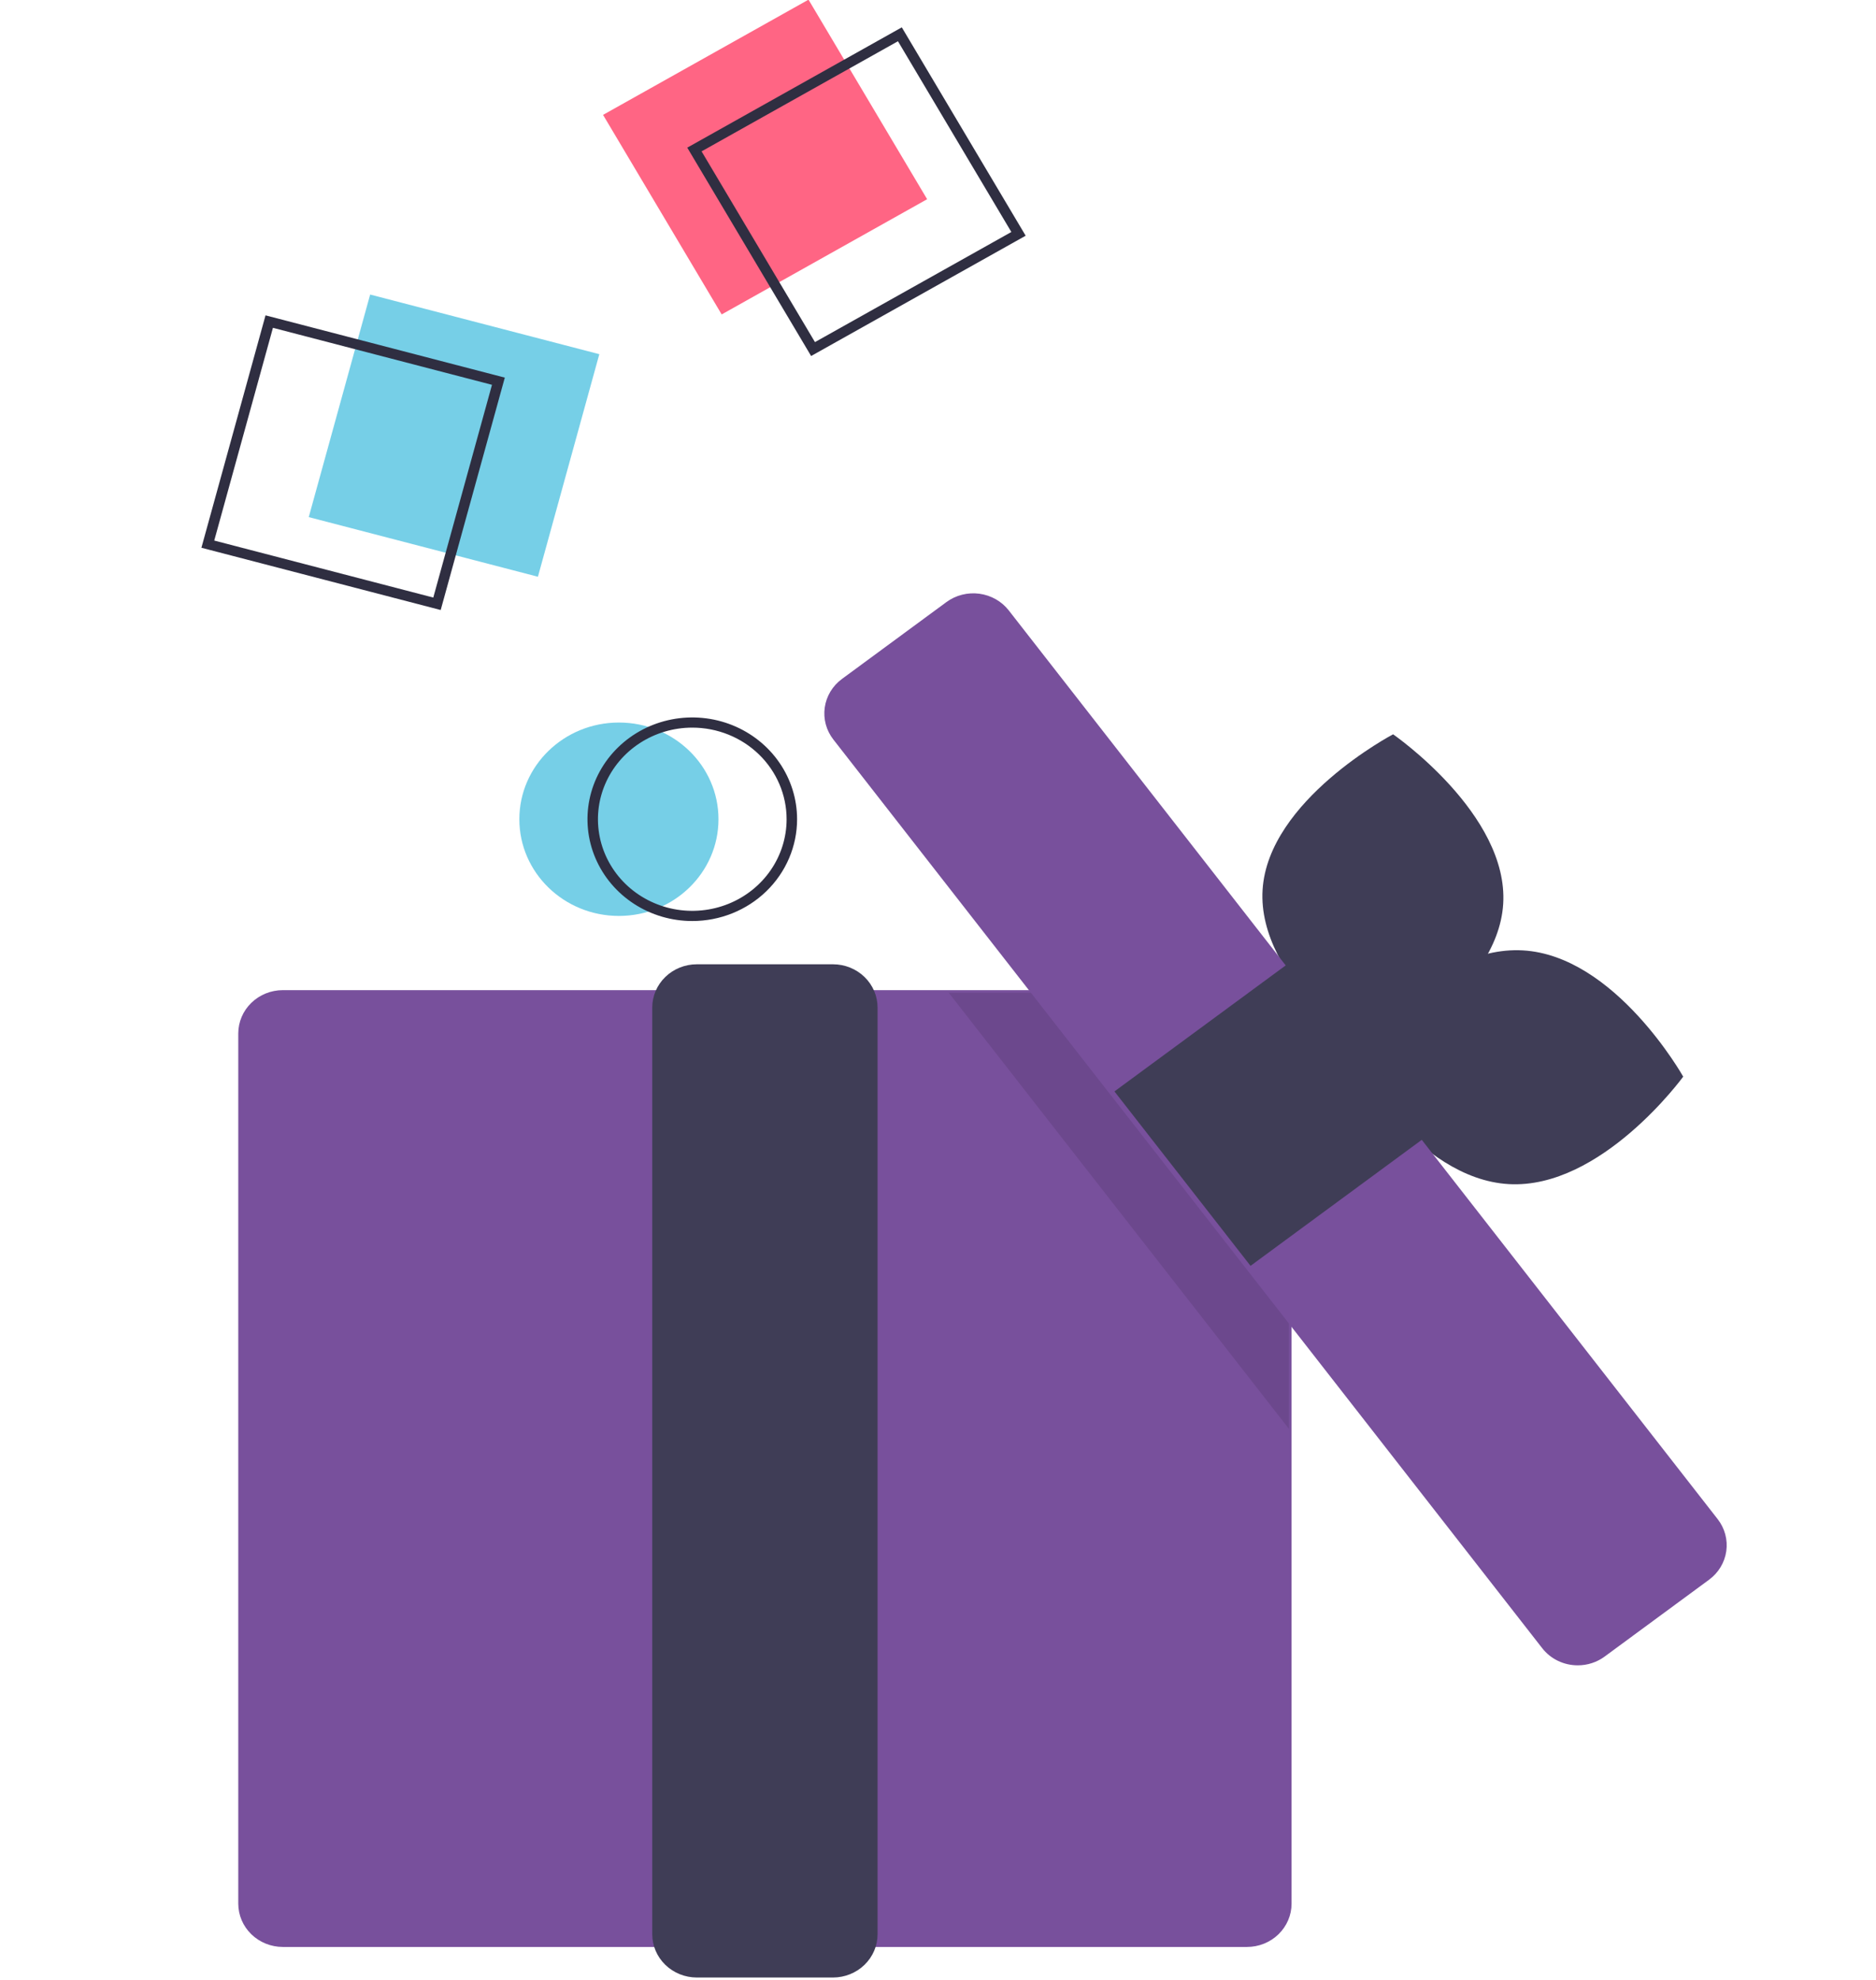 <svg width="236" height="249" viewBox="0 0 236 249" fill="none" xmlns="http://www.w3.org/2000/svg">
<g id="dropshop-img--3" clip-path="url(#clip0_30_156)">
<g id="square-1">
<path id="Vector" d="M77.859 115.198C84.777 115.198 90.384 109.753 90.384 103.036C90.384 96.32 84.777 90.874 77.859 90.874C70.942 90.874 65.334 96.32 65.334 103.036C65.334 109.753 70.942 115.198 77.859 115.198Z" fill="#03A7D3" fill-opacity="0.54"/>
<path id="Vector_2" d="M87.088 115.839C84.481 115.839 81.931 115.088 79.763 113.681C77.595 112.274 75.905 110.275 74.907 107.936C73.91 105.596 73.648 103.022 74.157 100.539C74.666 98.055 75.922 95.774 77.766 93.984C79.609 92.194 81.959 90.974 84.516 90.48C87.074 89.986 89.725 90.24 92.134 91.209C94.543 92.178 96.602 93.819 98.051 95.924C99.499 98.029 100.273 100.504 100.273 103.036C100.273 106.432 98.883 109.688 96.411 112.089C93.938 114.49 90.585 115.839 87.088 115.839ZM87.088 91.515C84.741 91.515 82.447 92.19 80.496 93.456C78.544 94.722 77.024 96.522 76.126 98.627C75.227 100.733 74.992 103.049 75.45 105.284C75.908 107.519 77.038 109.572 78.698 111.184C80.357 112.795 82.472 113.892 84.773 114.337C87.075 114.781 89.461 114.553 91.629 113.681C93.797 112.809 95.65 111.332 96.954 109.438C98.258 107.543 98.954 105.315 98.954 103.036C98.954 99.981 97.704 97.05 95.479 94.889C93.253 92.728 90.235 91.515 87.088 91.515Z" fill="#2F2E41"/>
</g>
<g id="box">
<path id="Vector_3" d="M156.874 244.871H35.578C34.093 244.869 32.668 244.295 31.618 243.275C30.567 242.255 29.977 240.872 29.975 239.43V129.972C29.977 128.53 30.567 127.147 31.618 126.127C32.668 125.107 34.093 124.533 35.578 124.531H156.874C158.36 124.533 159.784 125.107 160.835 126.127C161.885 127.147 162.476 128.53 162.478 129.972V239.43C162.476 240.872 161.885 242.255 160.835 243.275C159.784 244.295 158.36 244.869 156.874 244.871Z" fill="#78509C"/>
<path id="Vector_4" d="M104.795 248.714H87.655C86.17 248.712 84.746 248.138 83.695 247.118C82.645 246.098 82.054 244.715 82.052 243.273V126.72C82.054 125.278 82.645 123.895 83.695 122.875C84.746 121.855 86.17 121.281 87.655 121.28H104.795C106.281 121.281 107.705 121.855 108.755 122.875C109.806 123.895 110.397 125.278 110.398 126.72V243.273C110.397 244.715 109.806 246.098 108.755 247.118C107.705 248.138 106.281 248.712 104.795 248.714Z" fill="#3F3D56"/>
<path id="Vector_5" opacity="0.1" d="M162.148 137.922V179.708L119.345 124.852H151.95L162.148 137.922Z" fill="black"/>
</g>
<g id="square-3">
<path id="Vector_6" d="M101.711 -0.042L75.864 14.448L90.787 39.546L116.634 25.055L101.711 -0.042Z" fill="#FF6584"/>
<path id="Vector_7" d="M102.039 44.776L86.457 18.57L113.446 3.439L129.028 29.646L102.039 44.776ZM88.258 19.038L102.522 43.027L127.227 29.178L112.963 5.188L88.258 19.038Z" fill="#2F2E41"/>
</g>
<g id="box-cover">
<path id="Vector_8" d="M189.101 113.696C188.392 124.988 172.684 133.246 172.684 133.246C172.684 133.246 158.124 123.197 158.833 111.905C159.542 100.613 175.25 92.355 175.25 92.355C175.25 92.355 189.81 102.404 189.101 113.696Z" fill="#3F3D56"/>
<path id="Vector_9" d="M189.812 148.927C178.181 148.274 169.628 133.047 169.628 133.047C169.628 133.047 179.931 118.878 191.562 119.531C203.193 120.184 211.747 135.411 211.747 135.411C211.747 135.411 201.443 149.58 189.812 148.927Z" fill="#3F3D56"/>
<path id="Vector_10" d="M198.485 209.451C197.619 209.452 196.764 209.259 195.988 208.885C195.212 208.512 194.536 207.968 194.013 207.298L104.838 93.013C104.393 92.444 104.069 91.795 103.882 91.103C103.696 90.412 103.652 89.692 103.753 88.984C103.853 88.276 104.096 87.595 104.468 86.978C104.84 86.362 105.333 85.822 105.92 85.391L119.056 75.727C119.642 75.295 120.311 74.98 121.022 74.799C121.734 74.618 122.476 74.576 123.205 74.673C123.934 74.771 124.636 75.007 125.271 75.368C125.906 75.729 126.461 76.208 126.906 76.778L216.081 191.062C216.525 191.631 216.85 192.28 217.036 192.972C217.222 193.663 217.266 194.383 217.166 195.091C217.065 195.799 216.822 196.48 216.45 197.097C216.078 197.714 215.585 198.253 214.999 198.684L201.863 208.348C200.891 209.065 199.705 209.452 198.485 209.451Z" fill="#78509C"/>
<path id="Vector_11" d="M162.791 120.647L140.197 137.269L157.316 159.208L179.909 142.585L162.791 120.647Z" fill="#3F3D56"/>
</g>
<g id="square-2">
<path id="Vector_12" d="M46.565 37.045L38.84 65.038L67.669 72.538L75.394 44.546L46.565 37.045Z" fill="#03A7D3" fill-opacity="0.54"/>
<path id="Vector_13" d="M55.439 76.723L25.337 68.892L33.403 39.662L63.505 47.494L55.439 76.723ZM26.952 67.986L54.507 75.156L61.891 48.399L34.335 41.23L26.952 67.986Z" fill="#2F2E41"/>
</g>
</g>
<defs>
<clipPath id="clip0_30_156">
<rect width="236" height="249" fill="white"/>
</clipPath>
</defs>
</svg>
